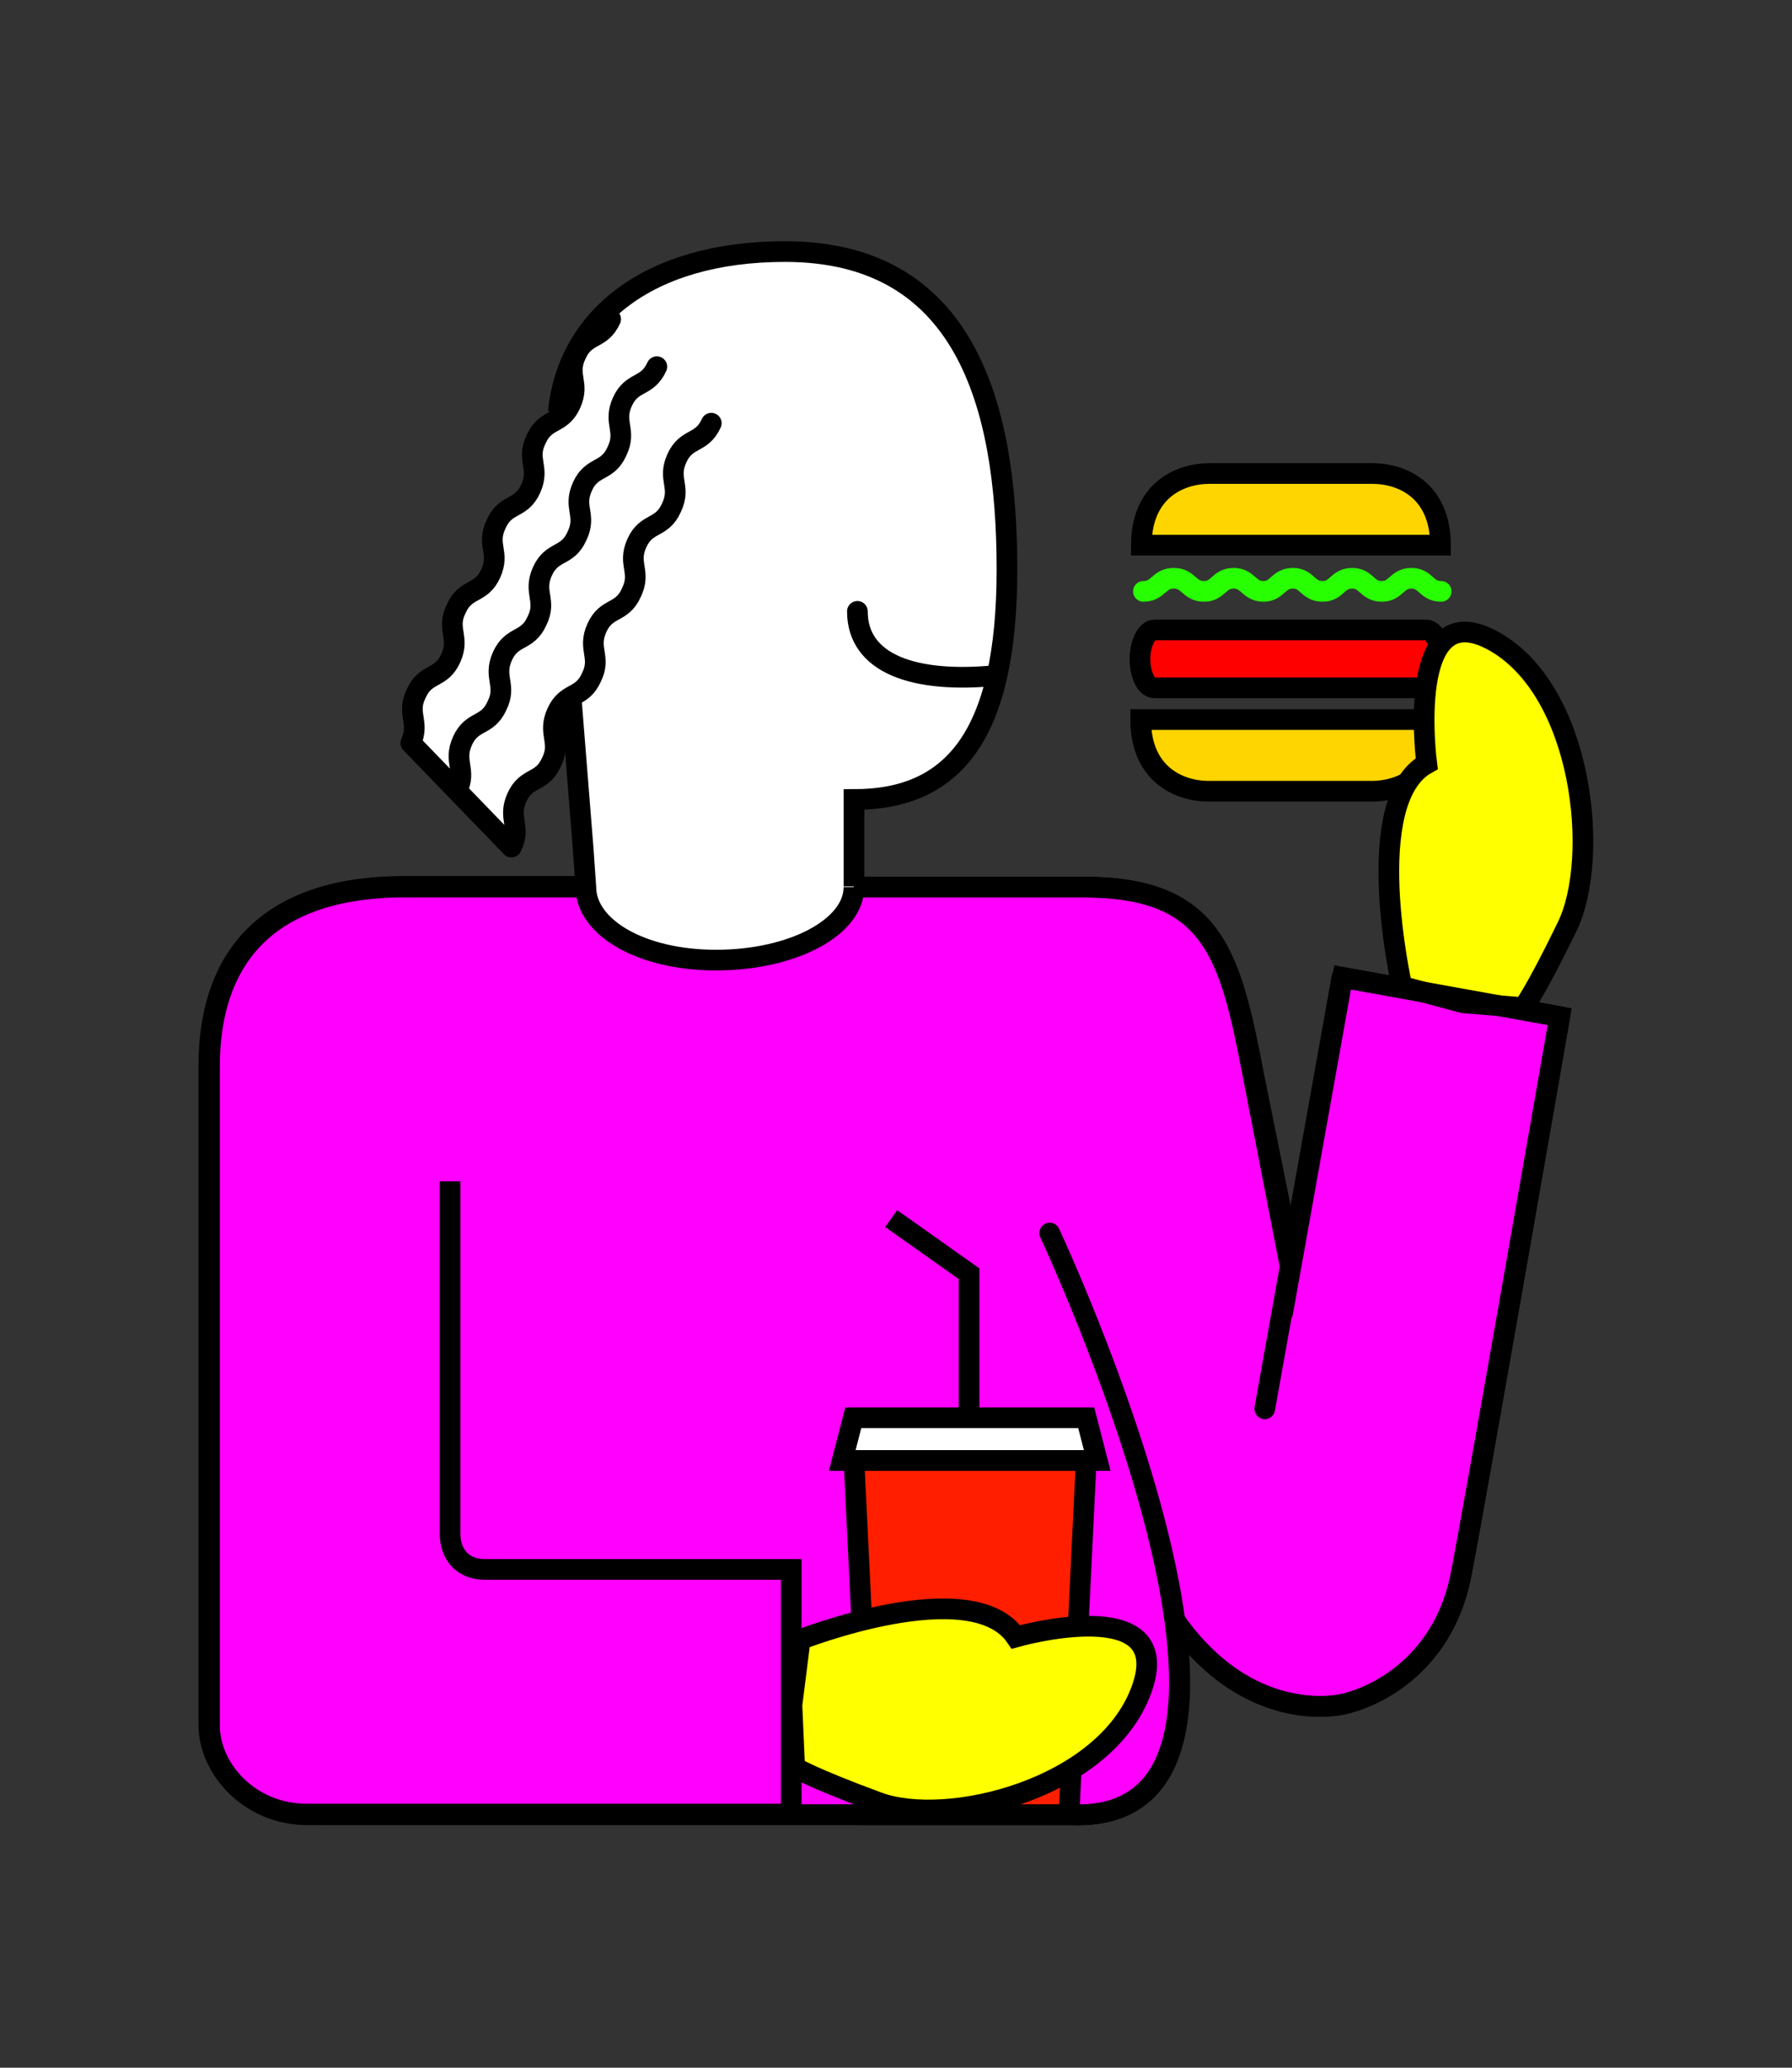 <?xml version="1.0" encoding="utf-8"?>
<!-- Generator: Adobe Illustrator 19.0.0, SVG Export Plug-In . SVG Version: 6.00 Build 0)  -->
<svg version="1.1" id="Layer_1" xmlns="http://www.w3.org/2000/svg" xmlns:xlink="http://www.w3.org/1999/xlink" x="0px" y="0px"
	 viewBox="0 0 260 300" style="enable-background:new 0 0 260 300;" xml:space="preserve">
<rect x="0" y="0" width="260" height="300" fill="#333333" stroke="none"/>
<style type="text/css">
	.st0{fill:#FF00FF;}
	.st1{fill:none;stroke:#000000;stroke-width:3;stroke-linecap:round;stroke-miterlimit:10;}
	.st2{fill:#FFD500;}
	.st3{fill:none;stroke:#000000;stroke-width:3;stroke-miterlimit:10;}
	.st4{fill:#FF0000;}
	.st5{fill:#FFFF00;}
	.st6{fill:#FF1F00;}
	.st7{fill:#1440FF;}
	.st8{fill:#FFFFFF;}
	.st9{fill:none;stroke:#28FF00;stroke-width:3;stroke-linecap:round;stroke-miterlimit:10;}
	.st10{fill:none;stroke:#000000;stroke-width:3;stroke-linecap:round;stroke-linejoin:round;stroke-miterlimit:10;}
</style>
<g>
	<path class="st0" d="M194.8,141.8l-7.4,41.4l-5.5-27.2c-3.4-17.8-5.9-27.3-24.7-27.3h-43H91.5H58.8c-21.3,0-28.4,11.7-28.4,26v95.7
		c0,6.2,5.8,12.9,14.2,12.9H47h67.9h40.6c14.5,0.6,17.2-12.3,15-28.1l0,0c8.7,12.3,19.1,12.8,23.6,12.2c4.5-0.7,15-5.2,17.8-18.5
		c1.5-7.3,14.4-81.4,14.4-81.4L194.8,141.8z"/>
	<path class="st1" d="M194.8,141.8l-7.4,41.4l-5.5-27.2c-3.4-17.8-5.9-27.3-24.7-27.3h-43H91.5H58.8c-21.3,0-28.4,11.7-28.4,26v95.7
		c0,6.2,5.8,12.9,14.2,12.9H47h67.9h40.6c14.5,0.6,17.2-12.3,15-28.1l0,0c8.7,12.3,19.1,12.8,23.6,12.2c4.5-0.7,15-5.2,17.8-18.5
		c1.5-7.3,14.4-81.4,14.4-81.4L194.8,141.8z"/>
	<path class="st2" d="M193.3,79.1H209c0-7.8-5.4-10.4-9.9-10.4h-5.8h-12h-5.8c-4.5,0-9.9,2.6-9.9,10.4h15.7H193.3z"/>
	<path class="st3" d="M193.3,79.1H209c0-7.8-5.4-10.4-9.9-10.4h-5.8h-12h-5.8c-4.5,0-9.9,2.6-9.9,10.4h15.7H193.3z"/>
	<path class="st2" d="M193.2,104.4h15.7c0,7.8-5.4,10.4-9.9,10.4h-5.8h-12h-5.8c-4.5,0-9.9-2.6-9.9-10.4h15.7H193.2z"/>
	<path class="st3" d="M193.2,104.4h15.7c0,7.8-5.4,10.4-9.9,10.4h-5.8h-12h-5.8c-4.5,0-9.9-2.6-9.9-10.4h15.7H193.2z"/>
	<path class="st4" d="M193.2,99.8h13.7c1.1,0,2.1-1.9,2.1-4.2c0-2.3-0.9-4.2-2.1-4.2h-13.7h-12h-13.7c-1.1,0-2.1,1.9-2.1,4.2
		c0,2.3,0.9,4.2,2.1,4.2h13.7H193.2z"/>
	<path class="st3" d="M193.2,99.8h13.7c1.1,0,2.1-1.9,2.1-4.2c0-2.3-0.9-4.2-2.1-4.2h-13.7h-12h-13.7c-1.1,0-2.1,1.9-2.1,4.2
		c0,2.3,0.9,4.2,2.1,4.2h13.7H193.2z"/>
	<path class="st5" d="M221,146.2c0,0,1.6-1.9,6.4-11.8c4.8-9.9,2.3-34.2-10.7-41.4c-13-7.2-9.7,17.8-9.7,17.8
		c-9.7,5.4-3.6,32.3-3.6,32.3l8.9,2.4L221,146.2z"/>
</g>
<polygon class="st6" points="155.1,263.2 126.4,263.2 123.9,211.9 157.6,211.9 "/>
<g>
	<path class="st7" d="M115.3,256.4c0,0,2.1,1.4,12.1,5.1c10,3.7,32.9-1.9,38.2-16.2c5.3-14.3-18.2-7.7-18.2-7.7
		c-6.4-9.3-31.3,0.4-31.3,0.4l-1.2,9.5L115.3,256.4z"/>
</g>
<polygon class="st8" points="159.1,211.9 122.2,211.9 123.8,205.7 157.5,205.7 "/>
<g>
	<path class="st9" d="M209.1,85.8c-2.2,0-2.2-1.9-4.3-1.9c-2.2,0-2.2,1.9-4.3,1.9c-2.2,0-2.2-1.9-4.3-1.9c-2.2,0-2.2,1.9-4.3,1.9
		c-2.2,0-2.2-1.9-4.3-1.9c-2.2,0-2.2,1.9-4.3,1.9s-2.2-1.9-4.3-1.9c-2.2,0-2.2,1.9-4.3,1.9c-2.2,0-2.2-1.9-4.4-1.9
		c-2.2,0-2.2,1.9-4.4,1.9"/>
	<path class="st8" d="M81,59.9c1.3-13.5,12.9-23.3,32.9-23.3c25.9,0,32.2,21.7,32.2,46c0,24.3-7.9,33.4-22.2,33.4v12.6
		c0,5.8-8.9,10.6-20,10.6c-11,0-18.9-4.7-18.9-10.6l-0.4-5.7l-1.7-21.3l-2,2.7l-0.6,4.8l-1.8,2.9l-2.5,2l-1.5,2.2v4.5l-0.6,2.7
		l-8-8.8l-6.7-6.4L60,102l1.8-3.5l2.2-2.7l2.2-3.2l0.9-5.2l3.3-2.7l1.4-3.4v-3.3l0.6-3l2.2-1.7l2.6-2.3l0.4-4.1l0.5-3.5l1.3-1.6
		L81,59.9z"/>
	<path class="st3" d="M82.9,101.7l1.7,21.3l0.4,5.7c0,5.8,7.9,10.6,18.9,10.6c11,0,20-4.7,20-10.6 M81,59.8
		c1.3-13.5,12.9-23.3,32.9-23.3c25.9,0,32.2,21.8,32.2,46.1s-7.9,33.4-22.2,33.4v12.6 M187.2,183.8l-5.4-27.8
		c-3.4-17.8-5.9-27.3-24.7-27.3h-33.2 M85,128.6H58.7c-21.3,0-28.4,11.7-28.4,26v95.7c0,6.2,5.8,12.9,14.2,12.9h70.3v-35.5H70.3
		c-3,0-5-2-5-5.2v-51.1"/>
	<path class="st10" d="M103.2,61.4c-1.4,3.1-3.6,2-5,5.1c-1.4,3.1,0.7,4.1-0.8,7.2c-1.4,3.1-3.6,2-5,5.1c-1.4,3.1,0.7,4.1-0.8,7.2
		c-1.4,3.1-3.6,2-5,5.1c-1.4,3.1,0.7,4.2-0.8,7.2c-1.4,3.1-3.6,2-5,5.1c-1.4,3.1,0.7,4.2-0.8,7.2c-1.4,3.1-3.6,2-5,5.1
		c-1.4,3.1,0.7,4.2-0.8,7.2l-14.6-15.1c1.4-3.1-0.7-4.2,0.8-7.2c1.4-3.1,3.6-2,5-5.1c1.4-3.1-0.7-4.2,0.8-7.2c1.4-3.1,3.6-2,5-5.1
		c1.4-3.1-0.7-4.1,0.8-7.2c1.4-3.1,3.6-2,5-5.1c1.4-3.1-0.7-4.2,0.8-7.2c1.4-3.1,3.6-2,5-5.1c1.4-3.1-0.7-4.1,0.8-7.2
		c1.4-3.1,3.6-2,5-5.1 M95.3,53.2c-1.4,3.1-3.6,2-5,5.1c-1.4,3.1,0.7,4.1-0.8,7.2c-1.4,3.1-3.6,2-5,5.1c-1.4,3.1,0.7,4.1-0.8,7.2
		c-1.4,3.1-3.6,2-5,5.1c-1.4,3.1,0.7,4.2-0.8,7.2c-1.4,3.1-3.6,2-5,5.1c-1.4,3.1,0.7,4.2-0.8,7.2c-1.4,3.1-3.6,2-5,5.1
		c-1.4,3.1,0.7,4.2-0.8,7.2 M183.5,204.4l11.2-62.6l31.6,5.7c0,0-12.9,74.2-14.4,81.4c-2.8,13.3-13.3,17.8-17.8,18.5
		c-4.5,0.7-14.9,0.1-23.6-12.2 M152.3,178.9c0,0,40.2,85.9,3.1,84.4H47"/>
	<path class="st3" d="M155.1,263.3h-28.7l-2.5-51.4h33.7L155.1,263.3z M221,146.2c0,0,1.6-1.9,6.4-11.8c4.8-9.9,2.3-34.2-10.7-41.4
		c-13-7.2-9.7,17.8-9.7,17.8c-9.7,5.4-3.6,32.3-3.6,32.3l8.9,2.4L221,146.2z"/>
	<path class="st5" d="M115.3,256.4c0,0,2.1,1.4,12.1,5.1c10,3.7,32.9-1.9,38.2-16.3c5.3-14.4-18.2-7.7-18.2-7.7
		c-6.4-9.4-31.3,0.4-31.3,0.4l-1.2,9.5L115.3,256.4z"/>
	<path class="st3" d="M115.3,256.4c0,0,2.1,1.4,12.1,5.1c10,3.7,32.9-1.9,38.2-16.3c5.3-14.4-18.2-7.7-18.2-7.7
		c-6.4-9.4-31.3,0.4-31.3,0.4l-1.2,9.5L115.3,256.4z"/>
</g>
<path class="st3" d="M140.6,205.6v-20.8l-11.3-8 M159.2,211.9h-37l1.6-6.2h33.8L159.2,211.9z"/>
<g>
	<path class="st1" d="M144.6,98c-12,1.2-20.2-1.7-20.2-9.3"/>
</g>
</svg>
